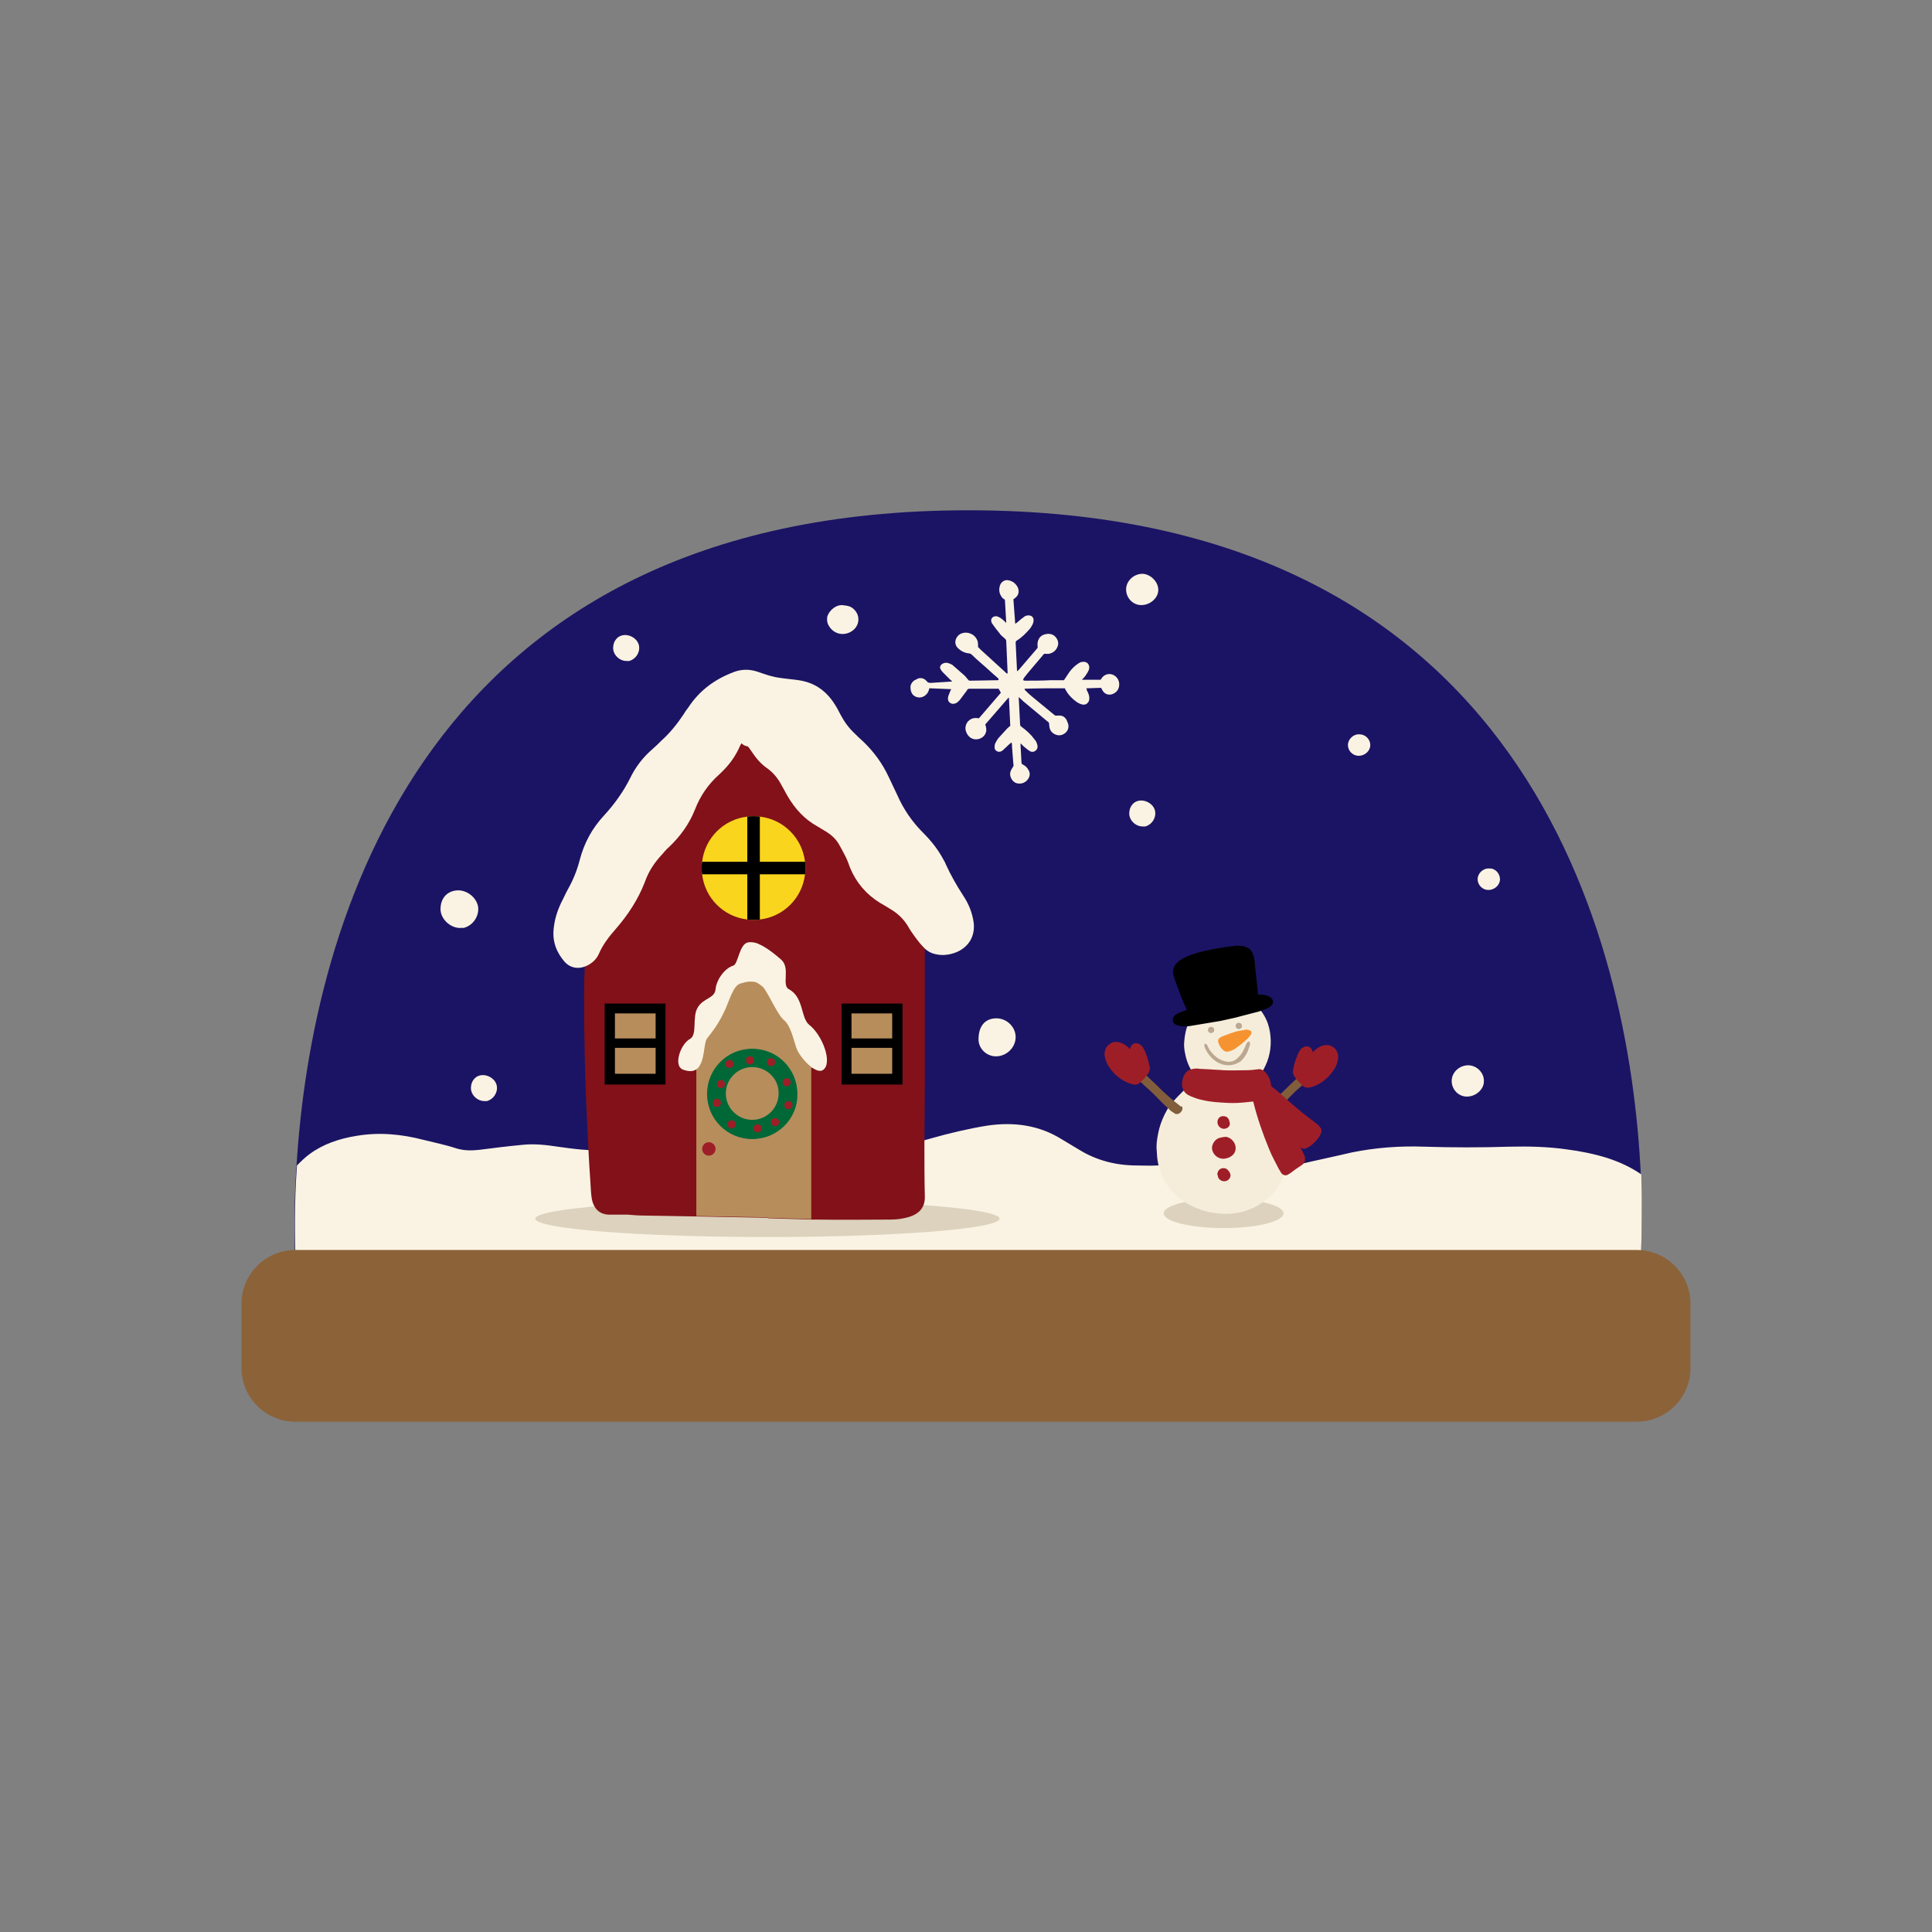 <?xml version="1.0" encoding="utf-8"?>
<!-- Generator: Adobe Illustrator 22.0.1, SVG Export Plug-In . SVG Version: 6.00 Build 0)  -->
<svg version="1.1" id="Calque_1" xmlns="http://www.w3.org/2000/svg" xmlns:xlink="http://www.w3.org/1999/xlink" x="0px" y="0px"
	 viewBox="0 0 432 432" style="enable-background:new 0 0 432 432;" xml:space="preserve">
<rect x="0" y="0" width="432" height="432" fill="#808080" stroke="none"/>
<style type="text/css">
	.st0{fill:#B78D5C;}
	.st1{fill:#EBCEC6;}
	.st2{fill:#D4B67E;}
	.st3{fill:#EF798A;}
	.st4{fill:#FBD8E3;}
	.st5{fill:#660A1E;}
	.st6{fill:#990033;}
	.st7{fill:#07512C;}
	.st8{fill:#8CC63F;}
	.st9{fill:#006837;}
	.st10{fill:#CCCCCC;}
	.st11{fill:#FFFFFF;}
	.st12{fill:#8A1A31;}
	.st13{fill:#A7A6AA;}
	.st14{fill:#D3A9B2;}
	.st15{fill:#2A2A2B;}
	.st16{fill:#DDC090;}
	.st17{fill:#AF434B;}
	.st18{fill:#62A581;}
	.st19{fill:#94C16C;}
	.st20{fill:#B9011B;}
	.st21{fill:#BABABA;}
	.st22{fill:#754C24;}
	.st23{fill:#A67C52;}
	.st24{fill:#8C6239;}
	.st25{fill:#C69C6D;}
	.st26{fill:#9E1E28;}
	.st27{fill:#D6C188;}
	.st28{fill:#BF364A;}
	.st29{fill:#A1272D;}
	.st30{fill:#BFA76B;}
	.st31{fill:#DCDEDD;}
	.st32{fill:#D89A5D;}
	.st33{fill:#F5EDDB;}
	.st34{fill:#603813;}
	.st35{fill:#4A7575;}
	.st36{fill:#7F3244;}
	.st37{fill:#9E7E5E;}
	.st38{fill:#C1272D;}
	.st39{fill:#561217;}
	.st40{fill:#C49F7A;}
	.st41{fill:#534741;}
	.st42{fill:#999999;}
	.st43{fill:#A80031;}
	.st44{fill:#1A1A1A;}
	.st45{fill:#333333;}
	.st46{fill:#B3B3B3;}
	.st47{fill:#B3A6AD;}
	.st48{fill:#B6B155;}
	.st49{fill:#679CBA;}
	.st50{fill:#0071BC;}
	.st51{fill:#F7931E;}
	.st52{fill:#821119;}
	.st53{fill:#39B54A;}
	.st54{fill:#1B1464;}
	.st55{fill:#FAF3E3;}
	.st56{fill:#DCD2BD;}
	.st57{fill:#F5EDDA;}
	.st58{fill:#815D3C;}
	.st59{fill:#F69331;}
	.st60{fill:#BCA791;}
	.st61{fill:#F9D51D;}
	.st62{fill:#704638;}
	.st63{fill:#A7DBD7;}
	.st64{fill:#DED7CD;}
	.st65{fill:#E89024;}
	.st66{fill:#EACAAC;}
	.st67{fill:#D8B195;}
	.st68{fill:#A50423;}
	.st69{fill:#CC7312;}
	.st70{fill:#9EC5FF;}
	.st71{fill:#6D86B4;}
	.st72{fill:#2E363A;}
	.st73{fill:#FFCC00;}
	.st74{fill:#B58847;}
	.st75{fill:#563315;}
	.st76{fill:#ED0A3A;}
	.st77{fill:#A62714;}
	.st78{fill:#247E5B;}
	.st79{fill:#176041;}
	.st80{fill:#61B756;}
	.st81{fill:#EDDBAE;}
	.st82{fill:#3F3F3F;}
	.st83{fill:#595959;}
	.st84{fill:#484849;}
	.st85{fill:#EFD1B4;}
	.st86{fill:#E0E0E2;}
	.st87{fill:#CCCCCE;}
	.st88{fill:#CEC76B;}
	.st89{fill:#42210B;}
	.st90{fill:#FCACBC;}
	.st91{fill:#D6B994;}
	.st92{fill:#F8C2C2;}
	.st93{fill:#E4D48E;}
	.st94{fill:#A57C53;}
	.st95{fill:#96704B;}
	.st96{fill:#9D6D47;}
	.st97{fill:#591427;}
	.st98{fill:#7CCC71;}
	.st99{fill:#C7B299;}
	.st100{fill:#998675;}
	.st101{fill:#7DC34D;}
	.st102{fill:#80694F;}
	.st103{fill:#FF1C2E;}
	.st104{fill:#A51B29;}
	.st105{fill:#00673B;}
	.st106{fill:#B88464;}
	.st107{fill:#CA986F;}
	.st108{fill:#3F2316;}
	.st109{fill:#F1F1F2;}
	.st110{fill:#00924A;}
	.st111{fill:#C7202F;}
	.st112{fill:#BBBDBF;}
	.st113{fill:#58595B;}
	.st114{fill:#D0D2D3;}
	.st115{fill:#6C6E70;}
	.st116{fill:#663818;}
	.st117{fill:#FF9134;}
	.st118{fill:#AC8D6B;}
	.st119{fill:#CE1F32;}
	.st120{fill:#00B252;}
	.st121{fill:#804D34;}
	.st122{fill:#61A6AF;}
	.st123{fill:#4C838D;}
	.st124{fill:#E6E6E6;}
	.st125{fill:#E6E7E7;}
	.st126{fill:#55396B;}
	.st127{fill:#6F4696;}
	.st128{fill:#9C2D8C;}
	.st129{fill:#915D3F;}
	.st130{fill:none;}
	.st131{fill:#00BCB9;}
	.st132{fill:#00BBB8;}
	.st133{fill:#6C328D;}
	.st134{fill:#5D4A42;}
	.st135{fill:#746559;}
	.st136{fill:#009245;}
	.st137{fill:#808184;}
	.st138{fill:#00A69C;}
	.st139{fill:#0078B8;}
	.st140{fill:#9F847A;}
	.st141{fill:#EECCB3;}
	.st142{fill:#241F20;}
	.st143{fill:#0D5408;}
	.st144{fill:#C9800A;}
	.st145{fill:#083A04;}
	.st146{fill:#BF001A;}
	.st147{fill:#AA0012;}
	.st148{fill:#9E620B;}
	.st149{fill:#A80E28;}
	.st150{fill:#0C3A1F;}
	.st151{fill:#C10A0A;}
	.st152{fill:#0A3D06;}
	.st153{fill:#A30738;}
	.st154{fill:#7F0A2E;}
	.st155{fill:#D8712B;}
	.st156{fill:#C15105;}
	.st157{fill:#F4A00B;}
	.st158{fill:#10440A;}
	.st159{fill:#A00E0E;}
	.st160{fill:#0F230D;}
	.st161{fill:#B20B33;}
	.st162{fill:#E5E5E5;}
	.st163{fill:#11722D;}
	.st164{fill:#0B281A;}
	.st165{fill:#E59D1F;}
	.st166{fill:#C60924;}
	.st167{fill:#960820;}
	.st168{fill:#AD1431;}
	.st169{fill:#E24756;}
	.st170{fill:#CE364C;}
	.st171{fill:#A50707;}
	.st172{fill:#4A9B29;}
	.st173{fill:#468E24;}
	.st174{fill:#AF0E22;}
	.st175{fill:#EDECE6;}
	.st176{fill:#54220E;}
	.st177{fill:#592C1C;}
	.st178{fill:#EFEAC7;}
	.st179{fill:#042111;}
	.st180{fill:#A80C0C;}
</style>
<g>
	<g>
		<path class="st54" d="M366.7,284.9c-0.4,6.4-1,10.8-1.5,12.4H67.5c-0.5-1.8-1.2-7.1-1.5-14.8c-0.2-6-0.3-13.4,0.3-21.8
			c3.3-53.7,28.1-146.6,150.2-146.6c124.5,0,147.9,95.5,150.4,148.8C367.2,271.6,367.1,279.1,366.7,284.9z"/>
		<g>
			<g>
				<path class="st55" d="M366.7,284.9c-6.3,0.9-12.5,1.9-18.8,2.8c-5.3,0.8-10.6,1.5-16,1.8c-6.3,0.3-12.6,0.6-18.8,0.9
					c-18.9,0.7-37.8,0.7-56.7,0.5c-10-0.1-20.1-0.5-30.1-0.7c-5.3-0.1-10.6-0.2-15.9-0.2c0-0.1,0-0.1,0-0.2
					c-18.9-0.1-37.9-0.2-56.8-0.3c-9.5,0-19,0.3-28.5,0.3c-6.9,0.1-13.9,0.1-20.8-0.1c-6.1-0.1-12.2-0.5-18.2-1.1
					c-0.5-0.1-1.1-0.1-1.6-0.1c-3.1,0.3-6.2-0.1-9.2-0.8c-0.5-0.1-1-0.3-1.5-0.4c-2.7-0.9-5.5-2.7-7.7-4.9c-0.2-6-0.3-13.4,0.3-21.8
					c0.9-0.9,1.8-1.8,2.9-2.6c3-2.2,6.6-3.4,10.3-4c5.2-0.9,10.2-0.4,15.2,0.9c2.4,0.6,4.9,1.1,7.3,1.9c1.7,0.5,3.4,0.5,5.1,0.3
					c3.1-0.4,6.3-0.8,9.5-1.1c2.7-0.3,5.4,0,8,0.4c3.6,0.5,7.1,1,10.8,0.7c3-0.2,6-0.6,9-0.9c3.1-0.3,6.1-0.6,9.2-0.7
					c4.5-0.2,9,0.5,13.5,1.3c3.8,0.7,7.6,1.4,11.4,2c4.6,0.8,9.2,0.5,13.7-0.3c5.4-0.9,10.5-2.5,15.7-3.9c4.2-1.2,8.4-2.2,12.7-2.9
					c6.1-0.9,11.7-0.1,16.8,3.1c1.3,0.8,2.7,1.6,4,2.4c3.8,2.3,8.1,3.4,12.7,3.4c1.5,0,3,0.1,4.5,0c3.8-0.1,7.5,0.2,11.2,0.7
					c7,0.9,13.9,0.5,20.8-1c3.8-0.9,7.7-1.7,11.5-2.6c5.4-1.1,10.8-1.5,16.3-1.3c6.3,0.2,12.6,0.2,19,0c4.3-0.1,8.6,0,12.8,0.6
					c3.1,0.4,6.1,1,9,1.9c2.8,0.9,5.4,2.1,7.7,3.7C367.2,271.6,367.1,279.1,366.7,284.9z"/>
				<g>
					<path class="st55" d="M241.9,152c1.5,0,2.8,0,4.2,0c0.1-0.1,0.1-0.2,0.2-0.3c0.7-1.1,2.1-1.3,3.1-0.5c0.7,0.6,1,1.4,0.8,2.4
						c-0.2,0.9-0.9,1.5-1.8,1.7c-0.8,0.1-1.4-0.2-1.8-0.8c-0.1-0.2-0.3-0.5-0.4-0.7c-1.1,0-2.1,0.1-3.3,0.1c0.1,0.1,0.1,0.2,0.1,0.4
						c0.2,0.4,0.4,0.8,0.5,1.2c0.1,0.4,0.1,0.8,0,1.2c-0.3,0.7-0.9,1-1.6,0.8c-0.4-0.1-0.8-0.3-1.1-0.5c-1-0.7-1.9-1.6-2.5-2.7
						c-0.1-0.1-0.1-0.2-0.2-0.4c-3,0-6,0-9,0.1c0,0.3,0.2,0.4,0.3,0.5c0.4,0.4,0.8,0.8,1.3,1.2c1.7,1.4,3.4,2.8,5.1,4.2
						c0.2,0.1,0.3,0.2,0.5,0.1c0.2,0,0.4,0,0.6,0c0.7,0,1.2,0.3,1.6,1c0.1,0.2,0.1,0.3,0.2,0.5c0.5,1,0.1,2.1-0.8,2.6
						c-0.9,0.6-2.1,0.3-2.8-0.5c-0.4-0.5-0.5-1.1-0.5-1.7c0-0.3-0.2-0.5-0.4-0.6c-1.8-1.5-3.6-3-5.4-4.5c-0.3-0.3-0.6-0.6-1-0.9
						c0,0.2-0.1,0.2,0,0.3c0.1,1.9,0.2,3.9,0.3,5.8c0,0.2,0.1,0.4,0.3,0.5c1.1,0.8,2.1,1.7,2.9,2.8c0.3,0.3,0.5,0.7,0.6,1.1
						c0.2,0.5,0.1,1.1-0.3,1.4c-0.4,0.4-1,0.4-1.4,0.1c-0.5-0.3-0.9-0.7-1.3-1c-0.2-0.2-0.4-0.4-0.7-0.7c0,0.2,0,0.3,0,0.5
						c0.1,1.2,0.1,2.4,0.2,3.7c0,0.3,0.1,0.5,0.4,0.6c0.6,0.3,1,0.8,1.3,1.4c0.2,0.5,0.2,0.9,0,1.4c-0.4,0.9-1.3,1.5-2.3,1.4
						c-1.3,0-2.3-1.6-1.8-2.8c0.1-0.3,0.3-0.6,0.5-0.9c0.1-0.2,0.2-0.3,0.1-0.6c-0.1-1.3-0.2-2.5-0.3-3.8c0-0.3,0-0.7-0.1-1.1
						c-0.2,0.2-0.3,0.2-0.4,0.3c-0.5,0.5-1,0.9-1.5,1.4c-0.2,0.2-0.5,0.4-0.9,0.4c-0.5,0-1-0.4-1-0.9c0-0.3,0-0.6,0.1-0.9
						c0.2-0.4,0.4-0.8,0.7-1.2c0.7-0.8,1.4-1.5,2.1-2.3c0.2-0.2,0.4-0.3,0.6-0.5c-0.1-2.1-0.2-4.2-0.3-6.3c0,0-0.1,0-0.1,0
						c-1.7,2-3.5,4-5.2,6c0.2,0.5,0.3,1.1,0.2,1.6c-0.2,0.9-1,1.6-2,1.7c-0.9,0.1-1.7-0.3-2.2-1.1c-0.3-0.5-0.5-1.1-0.4-1.7
						c0.2-1.3,1.4-2.2,2.8-1.9c0.1,0,0.1,0,0.2,0c1.6-1.9,3.3-3.8,4.9-5.7c-0.2-0.3-0.3-0.6-0.5-0.9c-0.1,0-0.3,0-0.4,0
						c-2,0-4,0-6.1,0c-0.3,0-0.5,0.1-0.6,0.4c-0.5,0.7-1,1.3-1.5,2c-0.2,0.3-0.5,0.5-0.7,0.7c-0.5,0.3-1,0.4-1.5,0.1
						c-0.5-0.3-0.6-0.8-0.5-1.4c0.1-0.4,0.3-0.7,0.4-1.1c0.1-0.2,0.2-0.4,0.3-0.6c-1.6-0.1-3.2-0.1-4.9-0.2c0,0.1-0.1,0.3-0.1,0.4
						c-0.3,1.1-1.5,1.9-2.6,1.6c-0.7-0.2-1.2-0.6-1.4-1.4c-0.1-0.2-0.1-0.5-0.1-0.7c-0.1-0.6,0.3-1.3,0.9-1.7
						c0.3-0.1,0.6-0.3,0.8-0.4c0.7-0.2,1.4,0,1.9,0.6c0.2,0.3,0.5,0.4,0.9,0.4c1.5-0.1,3.1-0.2,4.6-0.3c0.1,0,0.1,0,0.2-0.1
						c-0.1-0.1-0.2-0.1-0.3-0.2c-0.6-0.6-1.2-1.2-1.8-1.8c-0.2-0.2-0.4-0.5-0.5-0.7c-0.2-0.4-0.1-0.7,0.2-1c0.6-0.5,1.2-0.5,1.9-0.2
						c0.2,0.1,0.5,0.2,0.7,0.4c0.8,0.7,1.6,1.4,2.4,2.1c0.4,0.3,0.6,0.7,1,1.1c0.1,0.2,0.3,0.2,0.5,0.2c1.9,0,3.9-0.1,5.8-0.1
						c0.1,0,0.2,0,0.3,0c0.2,0,0.3-0.3,0.1-0.4c-0.1-0.1-0.2-0.2-0.2-0.2c-1.2-1-2.3-2.1-3.5-3.1c-0.8-0.7-1.6-1.4-2.3-2.1
						c-0.2-0.1-0.3-0.2-0.5-0.2c-1.1-0.1-2-0.6-2.7-1.4c-0.7-0.9-0.4-2.1,0.5-2.8c1.5-1,3.6-0.2,4.1,1.5c0.1,0.4,0.1,0.8,0.1,1.3
						c0.1,0.1,0.3,0.2,0.4,0.4c1.9,1.7,3.8,3.5,5.7,5.2c0.1,0.1,0.2,0.3,0.5,0.3c0-0.1,0-0.2,0-0.3c-0.1-2.3-0.2-4.6-0.3-6.9
						c0-0.3-0.1-0.4-0.3-0.6c-0.4-0.4-0.9-0.7-1.2-1.2c-0.6-0.7-1.1-1.4-1.6-2.1c-0.1-0.1-0.2-0.3-0.2-0.4c-0.3-0.7,0.3-1.4,1.1-1.3
						c0.3,0,0.5,0.2,0.8,0.3c0.3,0.2,0.7,0.5,1,0.8c0.1,0.1,0.2,0.2,0.4,0.4c-0.1-1.8-0.2-3.5-0.3-5.2c-0.1-0.1-0.2-0.1-0.3-0.2
						c-0.1-0.1-0.3-0.2-0.4-0.4c-0.6-0.8-0.7-1.7-0.4-2.6c0.3-0.9,1.2-1.4,2.1-1.1c0.8,0.2,1.4,0.7,1.8,1.4c0.5,0.9,0.3,1.9-0.5,2.5
						c-0.1,0.1-0.3,0.2-0.4,0.3c0.1,1.8,0.3,3.6,0.4,5.5c0.1-0.1,0.2-0.2,0.3-0.2c0.5-0.4,1-0.9,1.6-1.3c0.3-0.3,0.7-0.4,1.1-0.4
						c0.7,0,1.2,0.5,1.1,1.2c0,0.3-0.1,0.5-0.2,0.8c-0.2,0.4-0.5,0.9-0.8,1.2c-0.8,0.9-1.7,1.8-2.7,2.4c-0.2,0.1-0.3,0.3-0.3,0.5
						c0.1,2,0.2,4.1,0.3,6.1c0,0.1,0,0.2,0,0.3c0.1-0.1,0.2-0.2,0.3-0.2c1.4-1.6,2.8-3.3,4.2-4.9c0.2-0.2,0.1-0.4,0.1-0.6
						c-0.1-1,0.3-2,1.2-2.4c0.9-0.4,2-0.4,2.7,0.3c0.6,0.6,0.9,1.4,0.6,2.2c-0.3,0.9-1,1.5-2,1.7c-0.2,0-0.5,0-0.7,0
						c-0.3-0.1-0.5,0.1-0.6,0.3c-1.1,1.3-2.2,2.6-3.3,3.9c-0.3,0.4-0.7,0.8-1,1.3c-0.1,0.1-0.1,0.2-0.1,0.4c0.1,0,0.2,0.1,0.4,0.1
						c1.9,0,3.7,0,5.6-0.1c0.9,0,1.8,0,2.7,0c0.2,0,0.3,0,0.4,0c0.4-0.6,0.8-1.2,1.2-1.8c0.5-0.7,1.1-1.3,1.8-1.8
						c0.3-0.2,0.7-0.5,1.1-0.5c1-0.2,1.8,0.6,1.5,1.7c-0.2,0.5-0.5,1-0.8,1.4C242.6,151.3,242.3,151.6,241.9,152z"/>
					<path class="st55" d="M188.2,135.3c1.1,0.1,2,0.2,2.7,0.9c1.3,1.2,1.4,3.1,0.2,4.4c-1.6,1.7-4.7,1.7-6-1.1
						c-0.2-0.6-0.2-1.2-0.1-1.7C185.5,136.4,186.9,135.3,188.2,135.3z"/>
					<path class="st55" d="M227.1,231.9c0,2.3-2,4.3-4.4,4.3c-2.1,0-3.9-1.7-3.9-3.8c0-3,1.5-4.7,4-4.7
						C225.1,227.7,227.1,229.6,227.1,231.9z"/>
					<path class="st55" d="M102.9,207.5c-2.3,0-4.4-2.1-4.4-4.2c0-2.4,1.4-4,3.6-4.2c2.2-0.2,4.4,1.5,4.8,3.6
						c0.3,2.1-1.1,4.3-3.3,4.8C103.3,207.4,103,207.5,102.9,207.5z"/>
					<path class="st55" d="M140.1,147.8c-1.6,0-3-1.4-3-2.9c0-1.6,1-2.8,2.5-2.9c1.5-0.1,3.1,1,3.3,2.5c0.2,1.5-0.8,2.9-2.2,3.3
						C140.4,147.8,140.2,147.8,140.1,147.8z"/>
					<path class="st55" d="M108.3,246.2c-1.6,0-3-1.4-3-2.9c0-1.6,1-2.8,2.5-2.9c1.5-0.1,3.1,1,3.3,2.5c0.2,1.5-0.8,2.9-2.2,3.3
						C108.6,246.2,108.4,246.2,108.3,246.2z"/>
					<path class="st55" d="M255.5,184.8c-1.6,0-3-1.4-3-2.9c0-1.6,1-2.8,2.5-2.9c1.5-0.1,3.1,1,3.3,2.5c0.2,1.5-0.8,2.9-2.2,3.3
						C255.8,184.8,255.6,184.8,255.5,184.8z"/>
					<path class="st55" d="M259,131.9c0,1.8-1.8,3.4-3.8,3.4c-1.9,0-3.4-1.6-3.4-3.5c0-1.9,1.7-3.5,3.7-3.5
						C257.3,128.4,259,130.1,259,131.9z"/>
					<path class="st55" d="M331.8,241.8c0,1.8-1.8,3.4-3.8,3.4c-1.9,0-3.4-1.6-3.4-3.5c0-1.9,1.7-3.5,3.7-3.5
						C330.2,238.2,331.9,239.9,331.8,241.8z"/>
					<path class="st55" d="M306.4,166.6c0,1.3-1.2,2.4-2.6,2.4c-1.3,0-2.4-1.1-2.4-2.4c0-1.3,1.2-2.5,2.6-2.4
						C305.3,164.2,306.4,165.3,306.4,166.6z"/>
					<path class="st55" d="M335.4,196.6c0,1.3-1.2,2.4-2.6,2.4c-1.3,0-2.4-1.1-2.4-2.4c0-1.3,1.2-2.5,2.6-2.4
						C334.3,194.1,335.4,195.3,335.4,196.6z"/>
				</g>
			</g>
			<g>
				<g>
					<ellipse class="st56" cx="273.6" cy="271.3" rx="13.4" ry="3.3"/>
					<ellipse class="st56" cx="171.6" cy="272.5" rx="51.9" ry="4.1"/>
					<path class="st57" d="M268.1,241.5c0,0-0.1-0.1-0.1-0.1c-1.6-1.6-2.6-3.6-3-5.8c-0.2-0.9-0.3-1.8-0.2-2.7
						c0.1-1.5,0.4-2.9,1-4.2c0.6-1.5,1.6-2.9,2.7-4.1c1.2-1.2,2.6-1.9,4.3-2.2c2.2-0.3,4.2,0.1,6.1,1c1.9,1,3.3,2.6,4.2,4.5
						c0.6,1.3,0.9,2.6,1,4c0.2,2.5-0.3,4.9-1.5,7.1c-0.5,1-1.2,1.9-2.1,2.7c-0.1,0.1-0.1,0.1-0.2,0.2c0.1,0.1,0.1,0.1,0.2,0.1
						c0.8,0.5,1.6,1.1,2.3,1.7c0.8,0.8,1.6,1.6,2.3,2.5c1.3,1.7,2.2,3.6,2.7,5.7c0.4,1.7,0.6,3.3,0.5,5c0,1.6-0.3,3.1-0.8,4.6
						c-0.3,1.2-0.8,2.4-1.5,3.5c-1.3,2.1-3.1,3.7-5.2,4.8c-2.3,1.2-4.8,1.7-7.3,1.6c-2.8-0.1-5.4-0.8-7.9-2.2c-2.2-1.3-4-3-5.2-5.2
						c-1-1.8-1.6-3.8-1.7-5.9c0-0.5-0.1-1.1-0.1-1.6c0-1.4,0.3-2.8,0.6-4.1c0.4-1.5,1-2.9,1.8-4.3c0.4-0.7,0.8-1.3,1.4-1.9
						c1.3-1.4,2.6-2.8,4.2-3.9C267.1,242.2,267.6,241.9,268.1,241.5z"/>
				</g>
				<g>
					<path d="M265.4,225.8c-0.8-1.6-1.4-3.2-2-4.8c-0.4-1-0.7-1.9-1-2.9c-0.3-1.3,0.1-2.3,1.1-3.1c0.6-0.5,1.2-0.8,1.9-1.1
						c1.3-0.6,2.7-1,4.1-1.3c1.9-0.4,3.8-0.8,5.8-1c0.7-0.1,1.4-0.2,2-0.1c0.5,0,1,0.1,1.4,0.3c0.6,0.2,1,0.6,1.3,1.2
						c0.3,0.5,0.4,1.1,0.5,1.7c0.1,1,0.2,1.9,0.3,2.9c0.1,0.9,0.2,1.9,0.3,2.8c0.1,0.6,0.1,1.2,0.2,1.8c0,0.1,0,0.1,0,0.2
						c0.1,0,0.2,0,0.3,0c0.6,0,1.1,0,1.6,0.2c0.4,0.1,0.8,0.3,1.1,0.6c0.4,0.4,0.5,1,0.1,1.5c-0.2,0.3-0.5,0.5-0.9,0.7
						c-0.7,0.3-1.4,0.6-2.1,0.8c-1.8,0.5-3.6,0.9-5.4,1.4c-1.5,0.3-2.9,0.7-4.4,0.9c-1.8,0.3-3.6,0.6-5.4,0.9
						c-0.6,0.1-1.2,0.1-1.7,0.1c-0.4,0-0.7-0.1-1.1-0.2c-0.2-0.1-0.5-0.2-0.7-0.3c-0.5-0.4-0.6-1-0.3-1.6c0.2-0.3,0.5-0.6,0.8-0.7
						c0.5-0.3,1.1-0.5,1.7-0.7C265.1,225.9,265.2,225.8,265.4,225.8z"/>
					<g>
						<g>
							<path class="st58" d="M264.4,247.9c0,0.5-0.6,1.2-1.2,1.2c-0.2,0-0.4,0-0.5-0.1c-0.3-0.2-0.6-0.4-0.9-0.6
								c-0.6-0.6-1.3-1.2-1.9-1.8c-1.2-1.2-2.3-2.4-3.6-3.5c-1-0.9-1.9-1.8-2.7-2.8c-0.3-0.4-0.5-0.8-0.8-1.2
								c-0.1-0.2-0.1-0.4,0-0.5c0.1-0.2,0.3-0.3,0.5-0.3c0.1,0,0.3,0.1,0.4,0.1c0.3,0.2,0.6,0.4,0.9,0.6c0.9,0.7,1.8,1.5,2.6,2.3
								c1,0.9,1.9,1.8,2.8,2.7c1.1,1,2.2,2,3.4,2.9c0.2,0.2,0.4,0.3,0.6,0.5C264.3,247.3,264.4,247.5,264.4,247.9z"/>
							<path class="st58" d="M282.6,247.9c0,0.5,0.6,1.2,1.2,1.2c0.2,0,0.4,0,0.5-0.1c0.3-0.2,0.6-0.4,0.9-0.6
								c0.6-0.6,1.3-1.2,1.9-1.8c1.2-1.2,2.3-2.4,3.6-3.5c1-0.9,1.9-1.8,2.7-2.8c0.3-0.4,0.5-0.8,0.8-1.2c0.1-0.2,0.1-0.4,0-0.5
								c-0.1-0.2-0.3-0.3-0.5-0.3c-0.1,0-0.3,0.1-0.4,0.1c-0.3,0.2-0.6,0.4-0.9,0.6c-0.9,0.7-1.8,1.5-2.6,2.3
								c-1,0.9-1.9,1.8-2.8,2.7c-1.1,1-2.2,2-3.4,2.9c-0.2,0.2-0.4,0.3-0.6,0.5C282.7,247.3,282.6,247.5,282.6,247.9z"/>
						</g>
						<g>
							<path class="st26" d="M252.7,234.6c0,0,0-0.1,0-0.2c0.2-0.9,1.1-1.4,1.9-1c0.4,0.2,0.7,0.4,0.9,0.7c0.2,0.4,0.5,0.8,0.6,1.2
								c0.5,1.1,0.8,2.3,1,3.5c0,0.2,0,0.5-0.1,0.7c-0.1,0.2-0.2,0.4-0.3,0.6c-0.5,0.8-1.2,1.4-1.8,2c-0.4,0.3-0.8,0.5-1.3,0.4
								c-1.2-0.2-2.2-0.7-3.2-1.4c-1.1-0.8-2-1.8-2.7-3c-0.4-0.7-0.6-1.4-0.7-2.1c-0.1-0.9,0.2-1.8,0.9-2.4c0.6-0.5,1.2-0.7,2-0.6
								c0.9,0.1,1.7,0.6,2.4,1.2C252.4,234.4,252.5,234.5,252.7,234.6z"/>
							<path class="st26" d="M293.5,235.3c0,0,0-0.1,0-0.2c-0.2-0.9-1.1-1.4-1.9-1c-0.4,0.2-0.7,0.4-0.9,0.7
								c-0.2,0.4-0.5,0.8-0.6,1.2c-0.5,1.1-0.8,2.3-1,3.5c0,0.2,0,0.5,0.1,0.7c0.1,0.2,0.2,0.4,0.3,0.6c0.5,0.8,1.2,1.4,1.8,2
								c0.4,0.3,0.8,0.5,1.3,0.4c1.2-0.2,2.2-0.7,3.2-1.4c1.1-0.8,2-1.8,2.7-3c0.4-0.7,0.6-1.4,0.7-2.1c0.1-0.9-0.2-1.8-0.9-2.4
								c-0.6-0.5-1.2-0.7-2-0.6c-0.9,0.1-1.7,0.6-2.4,1.2C293.8,235.1,293.7,235.2,293.5,235.3z"/>
						</g>
					</g>
					<g>
						<path class="st59" d="M279.2,230.3c0.1,0,0.2,0.1,0.3,0.1c0.2,0.1,0.4,0.4,0.3,0.6c0,0.2-0.1,0.4-0.2,0.5
							c-0.2,0.2-0.3,0.4-0.5,0.6c-0.9,0.9-1.8,1.6-2.8,2.3c-0.4,0.3-0.8,0.5-1.2,0.6c-0.8,0.3-1.3,0.2-1.9-0.5
							c-0.4-0.4-0.6-0.9-0.8-1.5c-0.1-0.4,0-0.7,0.3-0.9c0.2-0.2,0.5-0.3,0.7-0.4c1.2-0.4,2.5-1,3.7-1.2c0.5-0.1,1.1-0.2,1.7-0.3
							C278.9,230.3,279,230.3,279.2,230.3z"/>
						<g>
							<path class="st60" d="M274.7,238.2c-1,0-1.9-0.3-2.7-0.8c-1.2-0.8-2.1-1.9-2.6-3.2c-0.1-0.1-0.1-0.3-0.1-0.4
								c0-0.1,0-0.1,0-0.2c0-0.1,0-0.2,0.2-0.2c0.1,0,0.2,0,0.3,0.1c0.1,0.1,0.1,0.2,0.2,0.3c0.2,0.5,0.5,1.1,0.9,1.5
								c0.8,1,1.8,1.7,3,2c1.2,0.3,2.2,0,3-0.9c0.7-0.6,1.1-1.4,1.5-2.3c0.1-0.2,0.2-0.5,0.3-0.7c0-0.1,0.1-0.2,0.2-0.3
								c0.1-0.2,0.3-0.2,0.4-0.2c0.1,0,0.2,0.2,0.2,0.4c0,0.1,0,0.2,0,0.3c-0.3,1-0.6,1.9-1.2,2.7c-0.3,0.4-0.6,0.8-1,1.1
								C276.3,238,275.5,238.2,274.7,238.2z"/>
							<circle class="st60" cx="270.8" cy="230.3" r="0.7"/>
							<circle class="st60" cx="277" cy="229.4" r="0.7"/>
						</g>
					</g>
					<g>
						<path class="st26" d="M290.6,256.3c0.2,0.3,0.3,0.6,0.5,0.9c0.2,0.3,0.3,0.7,0.5,1c0.2,0.3,0.2,0.7,0.2,1.1
							c0,0.3-0.1,0.5-0.2,0.7c-0.2,0.2-0.3,0.4-0.5,0.5c-0.9,0.6-1.8,1.2-2.7,1.9c-0.2,0.1-0.3,0.2-0.5,0.3c-0.5,0.2-1,0.1-1.4-0.4
							c-0.2-0.3-0.4-0.7-0.6-1c-0.7-1.4-1.5-2.8-2.1-4.3c-1.4-3.4-2.6-6.8-3.5-10.4c0-0.1-0.1-0.2-0.1-0.3c-0.3,0-0.7,0.1-1,0.1
							c-1.6,0.2-3.3,0.3-4.9,0.2c-1.8-0.1-3.6-0.2-5.3-0.6c-1-0.2-1.9-0.5-2.8-0.9c-0.2-0.1-0.4-0.2-0.6-0.3
							c-0.8-0.5-1.2-1.2-1.3-2.2c0-0.7,0.1-1.4,0.4-2c0.4-1,1.1-1.4,2.1-1.6c0.5-0.1,1-0.1,1.5,0c0.7,0,1.4,0.1,2.1,0.1
							c1,0.1,2.1,0.1,3.1,0.2c1.8,0.1,3.5,0,5.3,0c0.8,0,1.6-0.1,2.4-0.2c0.5-0.1,0.9,0,1.3,0.3c0.3,0.2,0.6,0.5,0.8,0.8
							c0.5,0.7,0.8,1.5,0.9,2.4c0,0.2,0.1,0.3,0.2,0.4c1.2,0.9,2.3,1.9,3.4,2.9c1.8,1.6,3.7,3.2,5.6,4.6c0.4,0.3,0.9,0.7,1.3,1
							c0.2,0.2,0.4,0.4,0.5,0.6c0.3,0.3,0.4,0.8,0.2,1.2c-0.1,0.2-0.2,0.5-0.3,0.7c-0.5,0.8-1.2,1.5-1.9,2.1c-0.3,0.2-0.6,0.4-1,0.6
							c-0.3,0.2-0.6,0.2-1,0.1c-0.2-0.1-0.4-0.2-0.6-0.3C290.8,256.4,290.7,256.3,290.6,256.3C290.6,256.3,290.6,256.3,290.6,256.3z
							"/>
					</g>
					<g>
						<g>
							<path class="st26" d="M271,256.7c0-1,0.8-2.1,1.8-2.3c0.5-0.1,0.9-0.2,1.4-0.2c1.1,0.2,2.1,1.3,2.1,2.5
								c0,0.8-0.4,1.5-1.1,1.9c-0.4,0.3-0.9,0.4-1.5,0.5C272.4,259.2,271.1,258.2,271,256.7z"/>
						</g>
						<g>
							<g>
								<path class="st26" d="M272.2,262.7c0-0.2,0-0.4,0.1-0.6c0.2-0.6,0.7-0.9,1.3-0.9c0.5,0,0.8,0.2,1.1,0.6
									c0.2,0.2,0.3,0.4,0.4,0.7c0.2,0.7-0.3,1.4-1,1.6c-0.9,0.2-1.8-0.4-1.8-1.3C272.3,262.9,272.3,262.8,272.2,262.7
									C272.3,262.7,272.3,262.7,272.2,262.7z"/>
								<path class="st26" d="M273.7,252.4c-1.2,0-1.8-1.3-1.3-2.2c0.3-0.5,0.8-0.7,1.3-0.6c0.5,0,0.9,0.3,1.1,0.8
									c0.1,0.3,0.2,0.6,0.2,1C274.9,252,274.3,252.4,273.7,252.4z"/>
							</g>
						</g>
					</g>
				</g>
			</g>
			<g>
				<path class="st52" d="M203.6,272c-1.5,0.5-3,0.7-4.5,0.7c-5.4,0-10.8,0.1-16.2,0c-0.5,0-1,0-1.4,0c-3.3-0.1-6.6-0.2-9.8-0.3
					c0,0,0-0.1,0-0.1c-5.3-0.1-10.6-0.2-15.9-0.3c-3.9-0.1-7.9-0.1-11.8-0.2c-1.2,0-2.4-0.1-3.6-0.2c-1.4,0-2.7,0-4.1,0
					c-1.5,0-2.7-0.6-3.4-1.9c-0.3-0.5-0.5-1.2-0.6-1.8c-0.2-1.3-0.2-2.5-0.3-3.8c-0.3-4.2-0.5-8.4-0.7-12.6
					c-0.5-9.8-0.7-19.6-0.7-29.4c0-3.9,0.3-7.8,0.2-11.6c0-3,0.9-5.6,2.4-8.1c0.6-0.9,1.1-1.8,1.7-2.7c4.7-6.6,9.2-13.5,13.6-20.4
					c2.9-4.6,6-9,9.4-13.2c1.1-1.4,2.3-2.6,3.7-3.7c0.5-0.3,0.9-0.7,1.4-1c1.6-0.9,3.3-1,5-0.1c0.9,0.5,1.7,1.1,2.5,1.7
					c2.8,2.5,5.5,5.2,7.9,8.2c3.6,4.4,7.4,8.7,10.9,13.1c4.3,5.3,8.5,10.6,12.4,16.3c1.3,1.9,2.5,4,3.7,6.1c0.7,1.3,1.3,2.7,1.4,4.2
					c0,0.2,0,0.3,0,0.5c0,10.1,0,20.3,0,30.4c0,4.7-0.1,9.3-0.1,14c0,4,0,7.9,0.1,11.9C206.8,270.2,205.3,271.4,203.6,272z"/>
				<g>
					<g>
						<path class="st55" d="M165.8,166.2c-0.2,0.3-0.2,0.4-0.3,0.5c-1,2.4-2.5,4.4-4.3,6.1c-0.1,0.1-0.2,0.2-0.3,0.3
							c-2.5,2.2-4.3,4.8-5.5,7.9c-1.3,3.3-3.3,6-5.8,8.4c-0.6,0.5-1.1,1.1-1.6,1.7c-1.7,1.8-3,3.8-3.8,6.1
							c-1.5,3.9-3.8,7.4-6.5,10.5c-1.5,1.7-2.9,3.5-3.8,5.6c-0.5,1.1-1.3,1.9-2.4,2.5c-1.9,1-3.9,0.8-5.3-0.8
							c-1.8-2.1-2.7-4.5-2.4-7.3c0.2-2.1,0.8-4,1.7-5.9c0.5-0.9,0.9-1.9,1.4-2.8c1.2-2.1,2.1-4.3,2.7-6.6c1-3.9,2.8-7.2,5.5-10.1
							c2.3-2.5,4.3-5.3,5.8-8.3c1.2-2.5,2.9-4.7,5-6.5c0.7-0.6,1.4-1.3,2-1.9c1.9-1.7,3.5-3.7,4.9-5.8c0.3-0.5,0.7-1.1,1.1-1.6
							c2.5-3.8,5.9-6.3,10.1-7.9c1.8-0.7,3.6-0.7,5.4-0.1c1.7,0.6,3.4,1.2,5.2,1.4c1.3,0.2,2.7,0.3,4,0.5c3.4,0.5,5.9,2.2,7.8,5
							c0.6,0.9,1.1,1.8,1.6,2.8c0.8,1.5,1.8,2.9,3.1,4.1c0.6,0.6,1.2,1.2,1.9,1.8c2.4,2.3,4.3,4.9,5.7,7.9c0.6,1.3,1.3,2.7,1.9,4
							c1.4,3.2,3.3,6,5.8,8.5c1.8,1.8,3.4,3.8,4.6,6.1c0.2,0.3,0.4,0.7,0.5,1c1.1,2.4,2.4,4.7,3.9,7c1.2,1.8,2,3.8,2.3,5.9
							c0.4,3-1,5.5-3.8,6.7c-1.5,0.6-3,0.8-4.5,0.5c-1.1-0.2-2.1-0.7-2.9-1.6c-0.7-0.7-1.3-1.5-1.9-2.3c-0.6-0.8-1.2-1.7-1.7-2.6
							c-0.9-1.4-2.1-2.6-3.6-3.5c-0.8-0.5-1.6-1-2.5-1.5c-3.1-1.9-5.3-4.5-6.7-7.8c-0.3-0.8-0.6-1.7-1-2.5c-0.5-1-1-1.9-1.5-2.8
							c-0.7-1.2-1.7-2.1-2.8-2.8c-0.7-0.4-1.3-0.8-2-1.2c-2.9-1.6-5-3.9-6.7-6.8c-0.5-0.9-1-1.8-1.5-2.7c-0.7-1.3-1.7-2.5-2.9-3.4
							c-1.5-1-2.6-2.3-3.6-3.8c-0.3-0.4-0.5-0.8-0.9-1.2C166.6,166.8,166.2,166.6,165.8,166.2z"/>
					</g>
					<g>
						<g>
							<path class="st61" d="M180.1,194.1c0,0.5,0,0.9-0.1,1.4c-0.6,5.3-4.8,9.5-10.1,10.1c-0.5,0.1-0.9,0.1-1.4,0.1
								c-0.5,0-0.9,0-1.4-0.1c-5.3-0.6-9.5-4.8-10.1-10.1c-0.1-0.5-0.1-0.9-0.1-1.4c0-0.5,0-0.9,0.1-1.4c0.6-5.3,4.8-9.5,10.1-10.1
								c0.5-0.1,0.9-0.1,1.4-0.1c0.5,0,0.9,0,1.4,0.1c5.3,0.6,9.5,4.8,10.1,10.1C180.1,193.2,180.1,193.7,180.1,194.1z"/>
							<path d="M180.1,194.1c0-0.5,0-0.9-0.1-1.4h-10.1v-10.1c-0.5-0.1-0.9-0.1-1.4-0.1c-0.5,0-0.9,0-1.4,0.1v10.1H157
								c-0.1,0.5-0.1,0.9-0.1,1.4c0,0.5,0,0.9,0.1,1.4h10.1v10.1c0.5,0.1,0.9,0.1,1.4,0.1c0.5,0,0.9,0,1.4-0.1v-10.1h10.1
								C180.1,195.1,180.1,194.6,180.1,194.1z"/>
						</g>
						<g>
							<rect x="136.5" y="225.2" class="st0" width="11" height="16.3"/>
							<path d="M135.2,224.4v7.9v2.1v8.1h13.6v-8.1v-2.1v-7.9H135.2z M146.6,240.1h-9.1v-5.8h9.1V240.1z M137.5,232.2v-5.6h9.1v5.6
								H137.5z"/>
						</g>
						<g>
							<rect x="189.5" y="225.2" class="st0" width="11" height="16.3"/>
							<path d="M188.2,224.4v7.9v2.1v8.1h13.6v-8.1v-2.1v-7.9H188.2z M199.5,240.1h-9.1v-5.8h9.1V240.1z M190.4,232.2v-5.6h9.1v5.6
								H190.4z"/>
						</g>
					</g>
					<g>
						<path class="st0" d="M182.9,238.8h-1.5v33.8c-3.3-0.1-6.6-0.2-9.8-0.3c0,0,0-0.1,0-0.1c-5.3-0.1-10.6-0.2-15.9-0.3v-33.1h-1.5
							c-1.2,0-2-1.3-1.4-2.4L160,224l7.2-12.4c0.6-1.1,2.2-1.1,2.8,0l7.2,12.4l7.2,12.4C184.9,237.5,184.1,238.8,182.9,238.8z"/>
						<g>
							<path class="st55" d="M152.8,239.2c5.3,1.9,4.2-5.6,5.3-7s2.3-2.9,3.6-5.5c1.4-2.7,2.1-6.3,3.9-6.8s1.6-0.4,2.6-0.4
								c1,0,1.5,0.5,2.3,1.1c1,0.8,3.3,6.3,4.8,7.5c1.5,1.2,2.1,4.3,2.8,6.3c0.7,2,4.4,6.1,6,4.8c2.1-1.6-0.2-7.7-3.1-10
								c-2-1.5-1.2-6.2-4.6-8c-1.7-0.9,0.4-4.7-1.7-6.6c-2.4-2.1-5.2-4.2-7.3-3.9c-2.1,0.2-2.3,4.8-3.4,5.2c-2,0.6-3.8,3.2-4,5.3
								c-0.2,2.1-2.7,1.9-4,4.1s0,6-1.7,7C152.2,233.4,150.4,238.4,152.8,239.2z"/>
							<g>
								<g>
									<path class="st9" d="M168.2,254.7c-5.6,0-10.1-4.5-10.1-10.1c0-5.6,4.5-10.1,10.1-10.1c5.6,0,10.1,4.5,10.1,10.1
										C178.4,250.2,173.8,254.7,168.2,254.7z M168.2,238.6c-3.3,0-5.9,2.7-5.9,5.9c0,3.3,2.7,5.9,5.9,5.9c3.3,0,5.9-2.7,5.9-5.9
										C174.2,241.3,171.5,238.6,168.2,238.6z"/>
								</g>
								<g>
									<circle class="st26" cx="161.2" cy="242.4" r="0.9"/>
									<circle class="st26" cx="160.3" cy="246.6" r="0.9"/>
									<circle class="st26" cx="167.7" cy="237.1" r="0.9"/>
									<circle class="st26" cx="172.4" cy="237.5" r="0.9"/>
									<circle class="st26" cx="175.9" cy="242" r="0.9"/>
									<circle class="st26" cx="176.3" cy="247.1" r="0.9"/>
									<circle class="st26" cx="173.3" cy="250.9" r="0.9"/>
									<circle class="st26" cx="169.4" cy="252.3" r="0.9"/>
									<circle class="st26" cx="163.6" cy="251.4" r="0.9"/>
									<circle class="st26" cx="163.1" cy="237.9" r="0.9"/>
								</g>
							</g>
							<circle class="st26" cx="158.5" cy="256.9" r="1.5"/>
						</g>
					</g>
				</g>
			</g>
		</g>
	</g>
	<path class="st24" d="M366,317.9H66c-6.6,0-12-5.4-12-12v-14.4c0-6.6,5.4-12,12-12h300c6.6,0,12,5.4,12,12v14.4
		C378,312.5,372.6,317.9,366,317.9z"/>
</g>
</svg>

